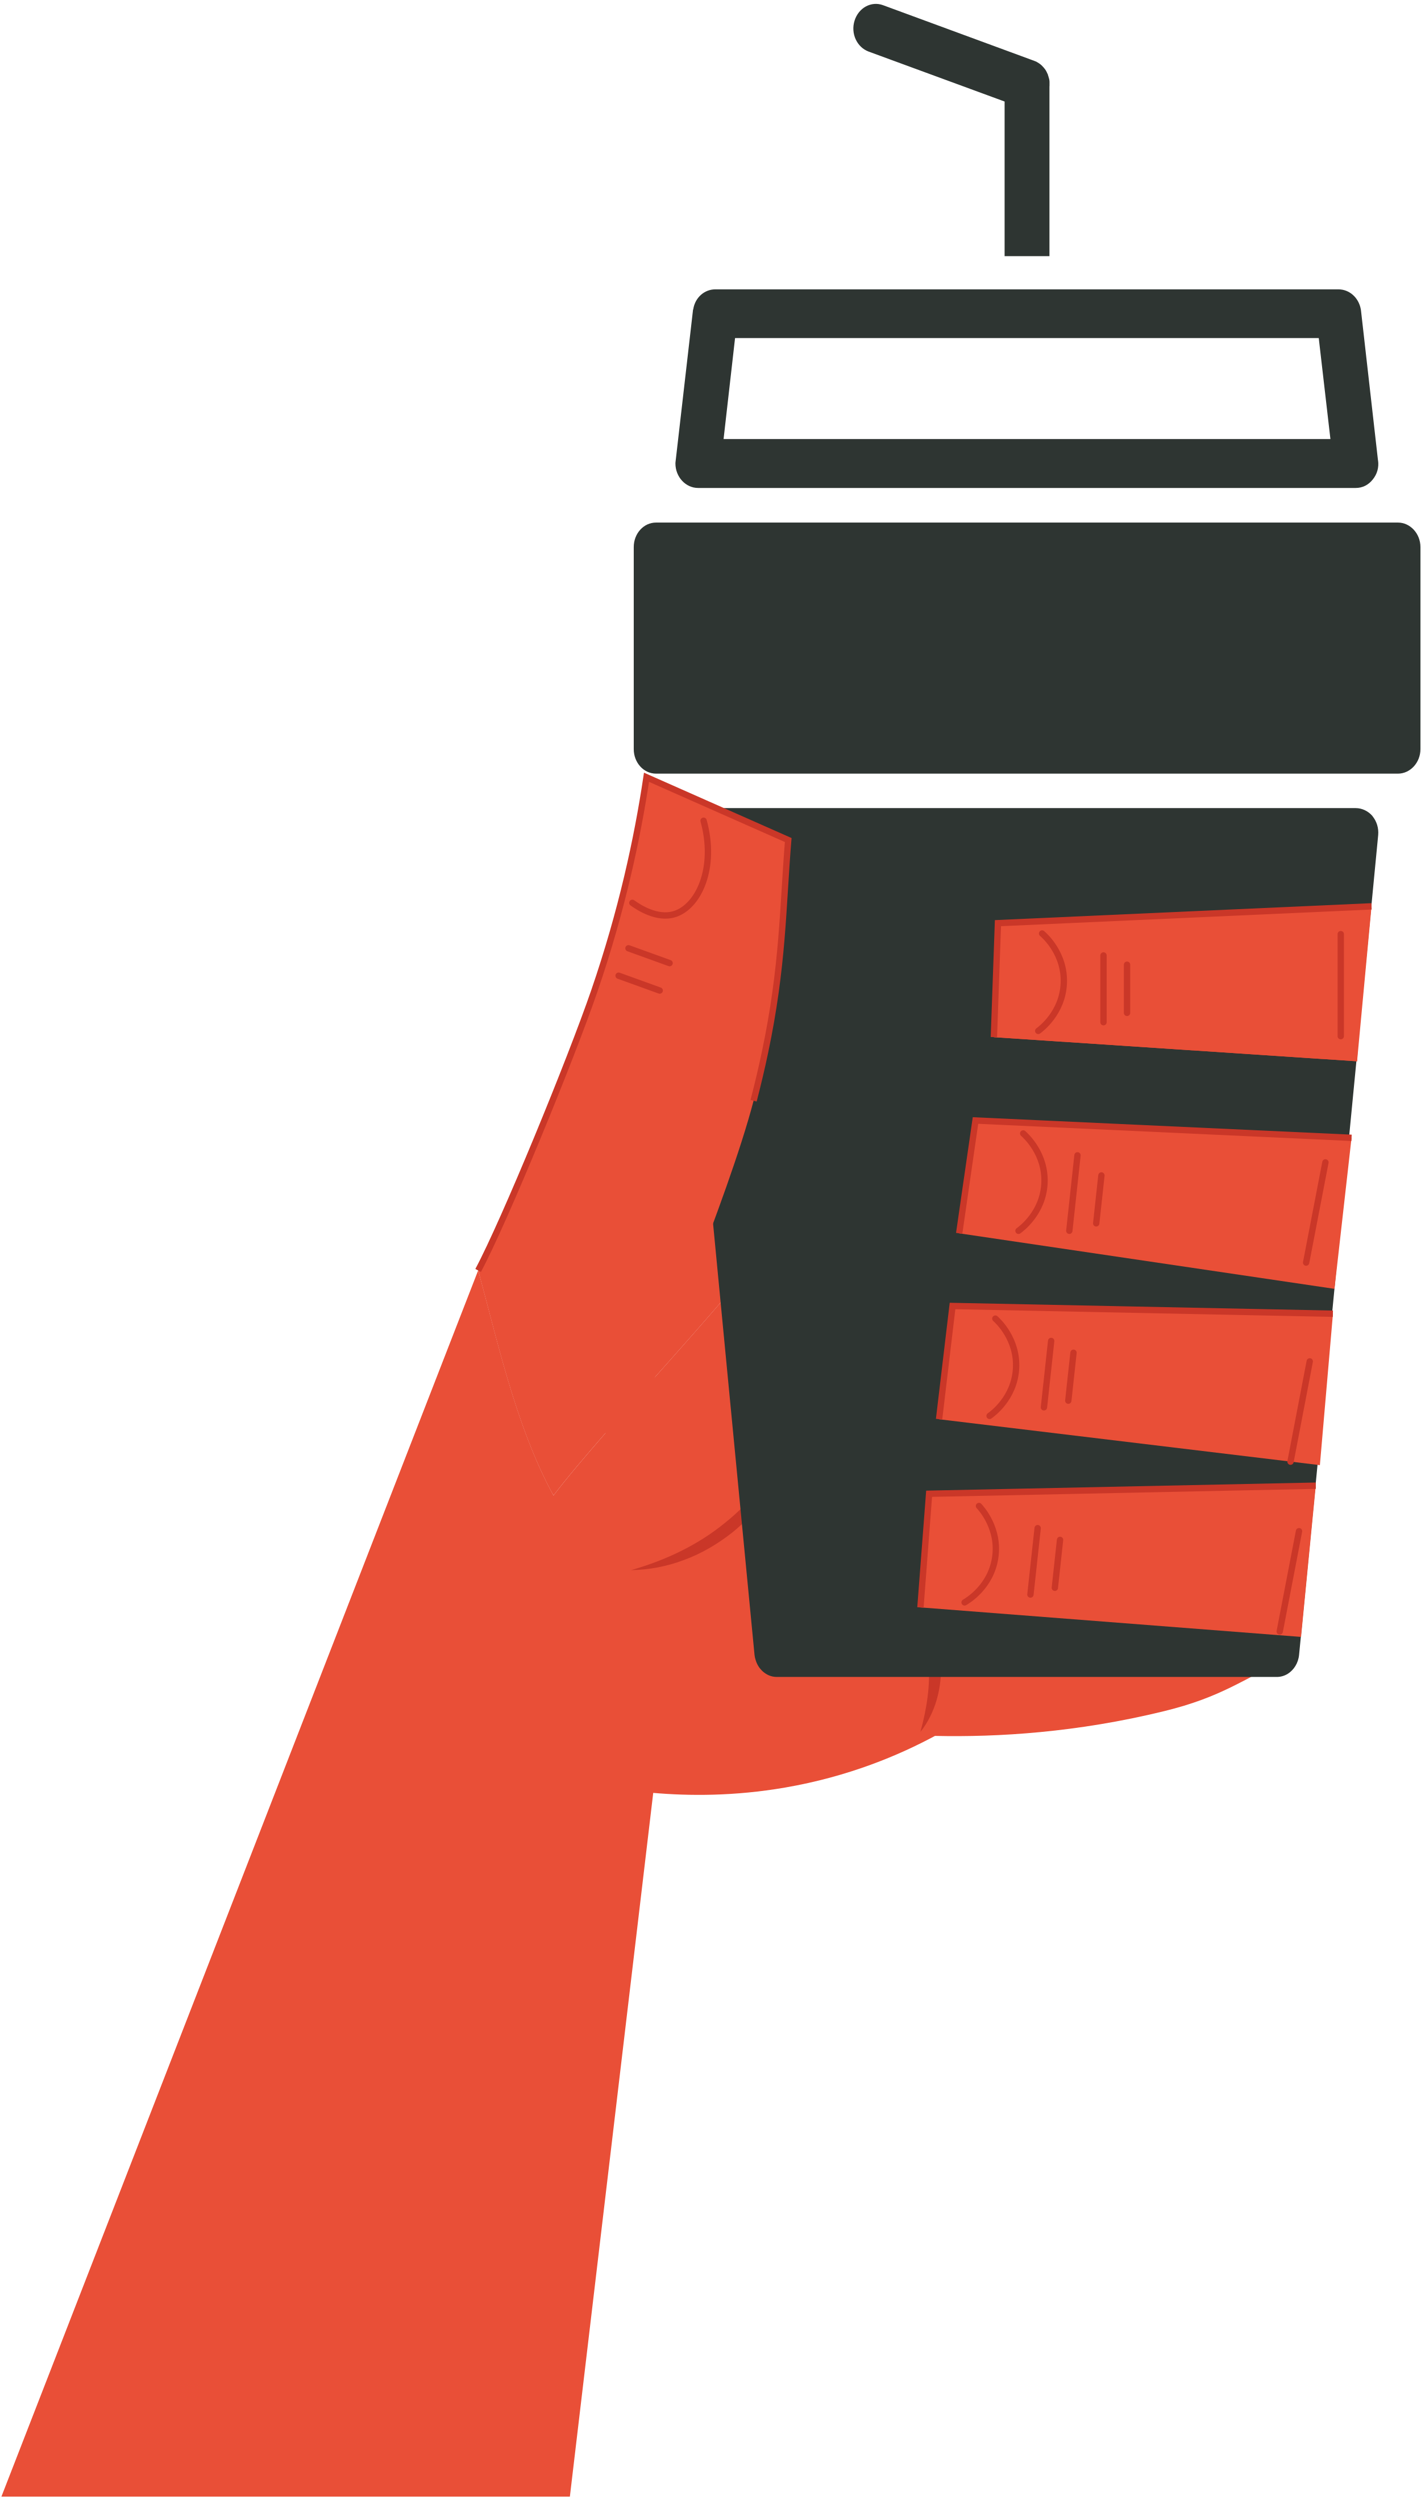 <svg width="224" height="394" viewBox="0 0 224 394" fill="none" xmlns="http://www.w3.org/2000/svg">
<path d="M211.862 159.749L202.682 261.549C195.962 264.579 192.692 267.419 183.462 269.669C169.752 273.019 157.352 273.779 147.382 273.559C141.762 276.579 133.812 279.969 123.752 281.699C115.742 283.079 108.612 283.029 102.972 282.539L89.832 393.439H0.222L75.372 200.209C78.172 210.109 81.162 224.569 87.252 235.669C95.452 224.909 116.032 203.799 125.432 190.569C127.052 188.289 128.512 186.129 129.822 184.059L211.852 159.749H211.862Z" fill="#E94F37"/>
<path d="M129.832 184.058C128.512 186.118 127.062 188.288 125.442 190.568C116.042 203.798 95.462 224.898 87.262 235.658C81.172 224.568 78.182 210.108 75.382 200.198L129.842 184.048L129.832 184.058Z" fill="#E94F37"/>
<path d="M99.472 247.438C104.942 245.878 109.982 243.488 114.242 240.018C118.542 236.588 121.962 232.188 124.692 227.208C123.372 232.778 119.962 237.858 115.432 241.508C113.142 243.308 110.612 244.808 107.892 245.808C105.192 246.848 102.312 247.388 99.462 247.438" fill="#CA3728"/>
<path d="M145.091 272.919C146.101 269.249 146.641 265.689 146.391 262.119C146.181 258.539 145.201 255.079 143.771 251.559C146.501 254.259 148.042 258.109 148.302 262.009C148.532 265.899 147.471 269.929 145.091 272.929" fill="#CA3728"/>
<path d="M165.311 12.198C165.281 12.069 165.231 11.918 165.181 11.789C165.201 11.768 165.181 11.768 165.181 11.768C165.181 11.719 165.151 11.639 165.101 11.588C164.971 11.258 164.791 10.948 164.561 10.698C164.531 10.649 164.481 10.598 164.431 10.549C164.171 10.239 163.871 10.018 163.561 9.838C163.411 9.738 163.251 9.658 163.071 9.608C163.051 9.608 163.051 9.579 163.021 9.579L162.871 9.528L139.201 0.819C137.341 0.129 135.341 1.228 134.711 3.248C134.071 5.268 135.071 7.439 136.931 8.129L158.361 15.998L160.761 16.889C161.141 17.038 161.531 17.088 161.911 17.088C163.391 17.088 164.771 16.069 165.261 14.459C165.361 14.149 165.411 13.848 165.441 13.539V12.928C165.441 12.668 165.391 12.438 165.311 12.209M165.311 12.209C165.281 12.079 165.231 11.928 165.181 11.799C165.201 11.778 165.181 11.778 165.181 11.778V11.729C165.151 11.678 165.131 11.629 165.101 11.598C164.971 11.268 164.791 10.959 164.561 10.709C164.531 10.659 164.481 10.608 164.431 10.559C164.171 10.248 163.871 10.028 163.561 9.848C163.461 9.798 163.381 9.749 163.281 9.699C163.231 9.669 163.151 9.648 163.081 9.618C163.061 9.618 163.061 9.588 163.031 9.588L162.881 9.538C162.571 9.438 162.241 9.389 161.911 9.389C159.941 9.389 158.361 11.098 158.361 13.248V40.368H165.431V12.938C165.431 12.678 165.381 12.448 165.301 12.219M220.361 82.349H103.421C101.451 82.349 99.901 84.088 99.901 86.209V118.058C99.901 120.178 101.461 121.918 103.421 121.918H220.361C222.301 121.918 223.911 120.178 223.911 118.058V86.209C223.911 84.088 222.301 82.349 220.361 82.349ZM216.351 128.598C215.691 127.828 214.711 127.348 213.721 127.348H110.061C109.041 127.348 108.091 127.838 107.401 128.598C106.741 129.438 106.401 130.518 106.531 131.608L109.241 159.748L111.281 181.098L114.881 218.639L118.941 260.798C118.961 261.048 119.021 261.289 119.091 261.509C119.271 262.169 119.601 262.758 120.061 263.218C120.081 263.238 120.081 263.269 120.111 263.269C120.111 263.299 120.131 263.298 120.131 263.298C120.771 263.908 121.561 264.269 122.451 264.269H201.281C201.891 264.269 202.481 264.088 202.991 263.778C203.961 263.168 204.651 262.088 204.781 260.788L208.871 218.678V218.548L212.621 179.579L214.541 159.738L217.251 131.598C217.351 130.498 217.021 129.428 216.331 128.588M217.221 72.558L214.541 48.938C214.541 48.858 214.511 48.809 214.511 48.739C214.181 46.898 212.701 45.599 210.991 45.599H112.751C111.041 45.599 109.561 46.898 109.281 48.739C109.231 48.819 109.231 48.868 109.231 48.938L106.551 72.249C106.531 72.528 106.471 72.788 106.471 73.038C106.471 75.159 108.081 76.898 110.051 76.898H213.711C214.761 76.898 215.701 76.439 216.391 75.569C217.081 74.728 217.391 73.659 217.231 72.558M114.061 69.189L115.871 53.279H207.881L209.721 69.189H114.061Z" fill="#2E3532"/>
<path d="M87.252 235.659C81.162 224.569 78.172 210.109 75.372 200.199L87.252 235.659Z" fill="#E94F37"/>
<path d="M213.922 167.249L156.672 163.449L157.312 145.479L216.202 142.829L213.922 167.249Z" fill="#E94F37"/>
<path d="M213.922 167.249L156.672 163.449L157.312 145.479L215.242 142.869L213.922 167.249Z" fill="#E94F37"/>
<path d="M156.672 163.439L157.312 145.479L216.202 142.829" stroke="#CA3728" stroke-miterlimit="10"/>
<path d="M163.662 162.458C164.092 162.148 167.492 159.588 167.692 154.968C167.892 150.308 164.672 147.448 164.272 147.108" stroke="#CA3728" stroke-miterlimit="10" stroke-linecap="round"/>
<path d="M173.951 150.568V161.088" stroke="#CA3728" stroke-miterlimit="10" stroke-linecap="round"/>
<path d="M177.662 152.028V159.618" stroke="#CA3728" stroke-miterlimit="10" stroke-linecap="round"/>
<path d="M211.352 147.208V163.288" stroke="#CA3728" stroke-miterlimit="10" stroke-linecap="round"/>
<path d="M210.361 203.109L151.201 194.359L153.771 176.579L213.051 179.309L210.361 203.109Z" fill="#E94F37"/>
<path d="M151.201 194.359L153.771 176.579L213.051 179.309" stroke="#CA3728" stroke-miterlimit="10"/>
<path d="M160.552 193.959C160.982 193.649 164.402 191.129 164.642 186.509C164.882 181.849 161.682 178.969 161.292 178.619" stroke="#CA3728" stroke-miterlimit="10" stroke-linecap="round"/>
<path d="M173.622 185.238L172.802 192.788" stroke="#CA3728" stroke-miterlimit="10" stroke-linecap="round"/>
<path d="M169.851 182.068L168.562 193.958" stroke="#CA3728" stroke-miterlimit="10" stroke-linecap="round"/>
<path d="M208.932 183.179L205.892 198.969" stroke="#CA3728" stroke-miterlimit="10" stroke-linecap="round"/>
<path d="M208.061 230.889L148.031 223.659L150.151 205.809L210.121 207.029L208.061 230.889Z" fill="#E94F37"/>
<path d="M148.031 223.649L150.151 205.809L210.111 207.029" stroke="#CA3728" stroke-miterlimit="10"/>
<path d="M155.992 223.128C156.422 222.828 159.872 220.338 160.162 215.718C160.452 211.058 157.282 208.138 156.902 207.798" stroke="#CA3728" stroke-miterlimit="10" stroke-linecap="round"/>
<path d="M165.701 211.318L164.562 221.778" stroke="#CA3728" stroke-miterlimit="10" stroke-linecap="round"/>
<path d="M169.221 213.179L168.401 220.729" stroke="#CA3728" stroke-miterlimit="10" stroke-linecap="round"/>
<path d="M206.462 214.539L203.432 230.339" stroke="#CA3728" stroke-miterlimit="10" stroke-linecap="round"/>
<path d="M205.092 257.958L145.092 253.308L146.462 235.398L207.412 234.128L205.092 257.958Z" fill="#E94F37"/>
<path d="M145.092 253.318L146.462 235.398L207.412 234.128" stroke="#CA3728" stroke-miterlimit="10"/>
<path d="M152.052 252.519C152.512 252.259 156.172 250.079 156.872 245.509C157.582 240.899 154.682 237.709 154.322 237.329" stroke="#CA3728" stroke-miterlimit="10" stroke-linecap="round"/>
<path d="M163.572 240.818L162.432 251.278" stroke="#CA3728" stroke-miterlimit="10" stroke-linecap="round"/>
<path d="M167.101 242.668L166.281 250.218" stroke="#CA3728" stroke-miterlimit="10" stroke-linecap="round"/>
<path d="M204.771 241.298L201.731 257.098" stroke="#CA3728" stroke-miterlimit="10" stroke-linecap="round"/>
<path d="M124.252 132.378C123.372 143.078 123.462 152.208 120.592 165.828C120.092 168.228 119.502 170.758 118.792 173.468C114.682 189.168 102.902 216.188 99.042 229.158C89.412 220.938 81.502 208.478 75.382 200.208C79.522 192.478 89.972 167.008 93.702 156.148C98.012 143.598 100.482 132.128 101.922 122.488C109.372 125.788 116.812 129.088 124.262 132.378" fill="#E94F37"/>
<path d="M75.372 200.208C79.512 192.478 89.962 167.008 93.692 156.148C98.002 143.598 100.472 132.128 101.912 122.488C109.362 125.778 116.802 129.088 124.252 132.378C123.372 143.078 123.462 152.208 120.592 165.828C120.092 168.228 119.492 170.758 118.792 173.468" stroke="#CA3728" stroke-miterlimit="10"/>
<path d="M99.071 149.438L105.551 151.778" stroke="#CA3728" stroke-miterlimit="10" stroke-linecap="round"/>
<path d="M97.512 153.759L103.992 156.099" stroke="#CA3728" stroke-miterlimit="10" stroke-linecap="round"/>
<path d="M99.682 142.278C100.712 143.018 103.552 144.878 106.282 144.068C110.112 142.928 112.962 136.778 110.912 129.338" stroke="#CA3728" stroke-miterlimit="10" stroke-linecap="round"/>
</svg>
